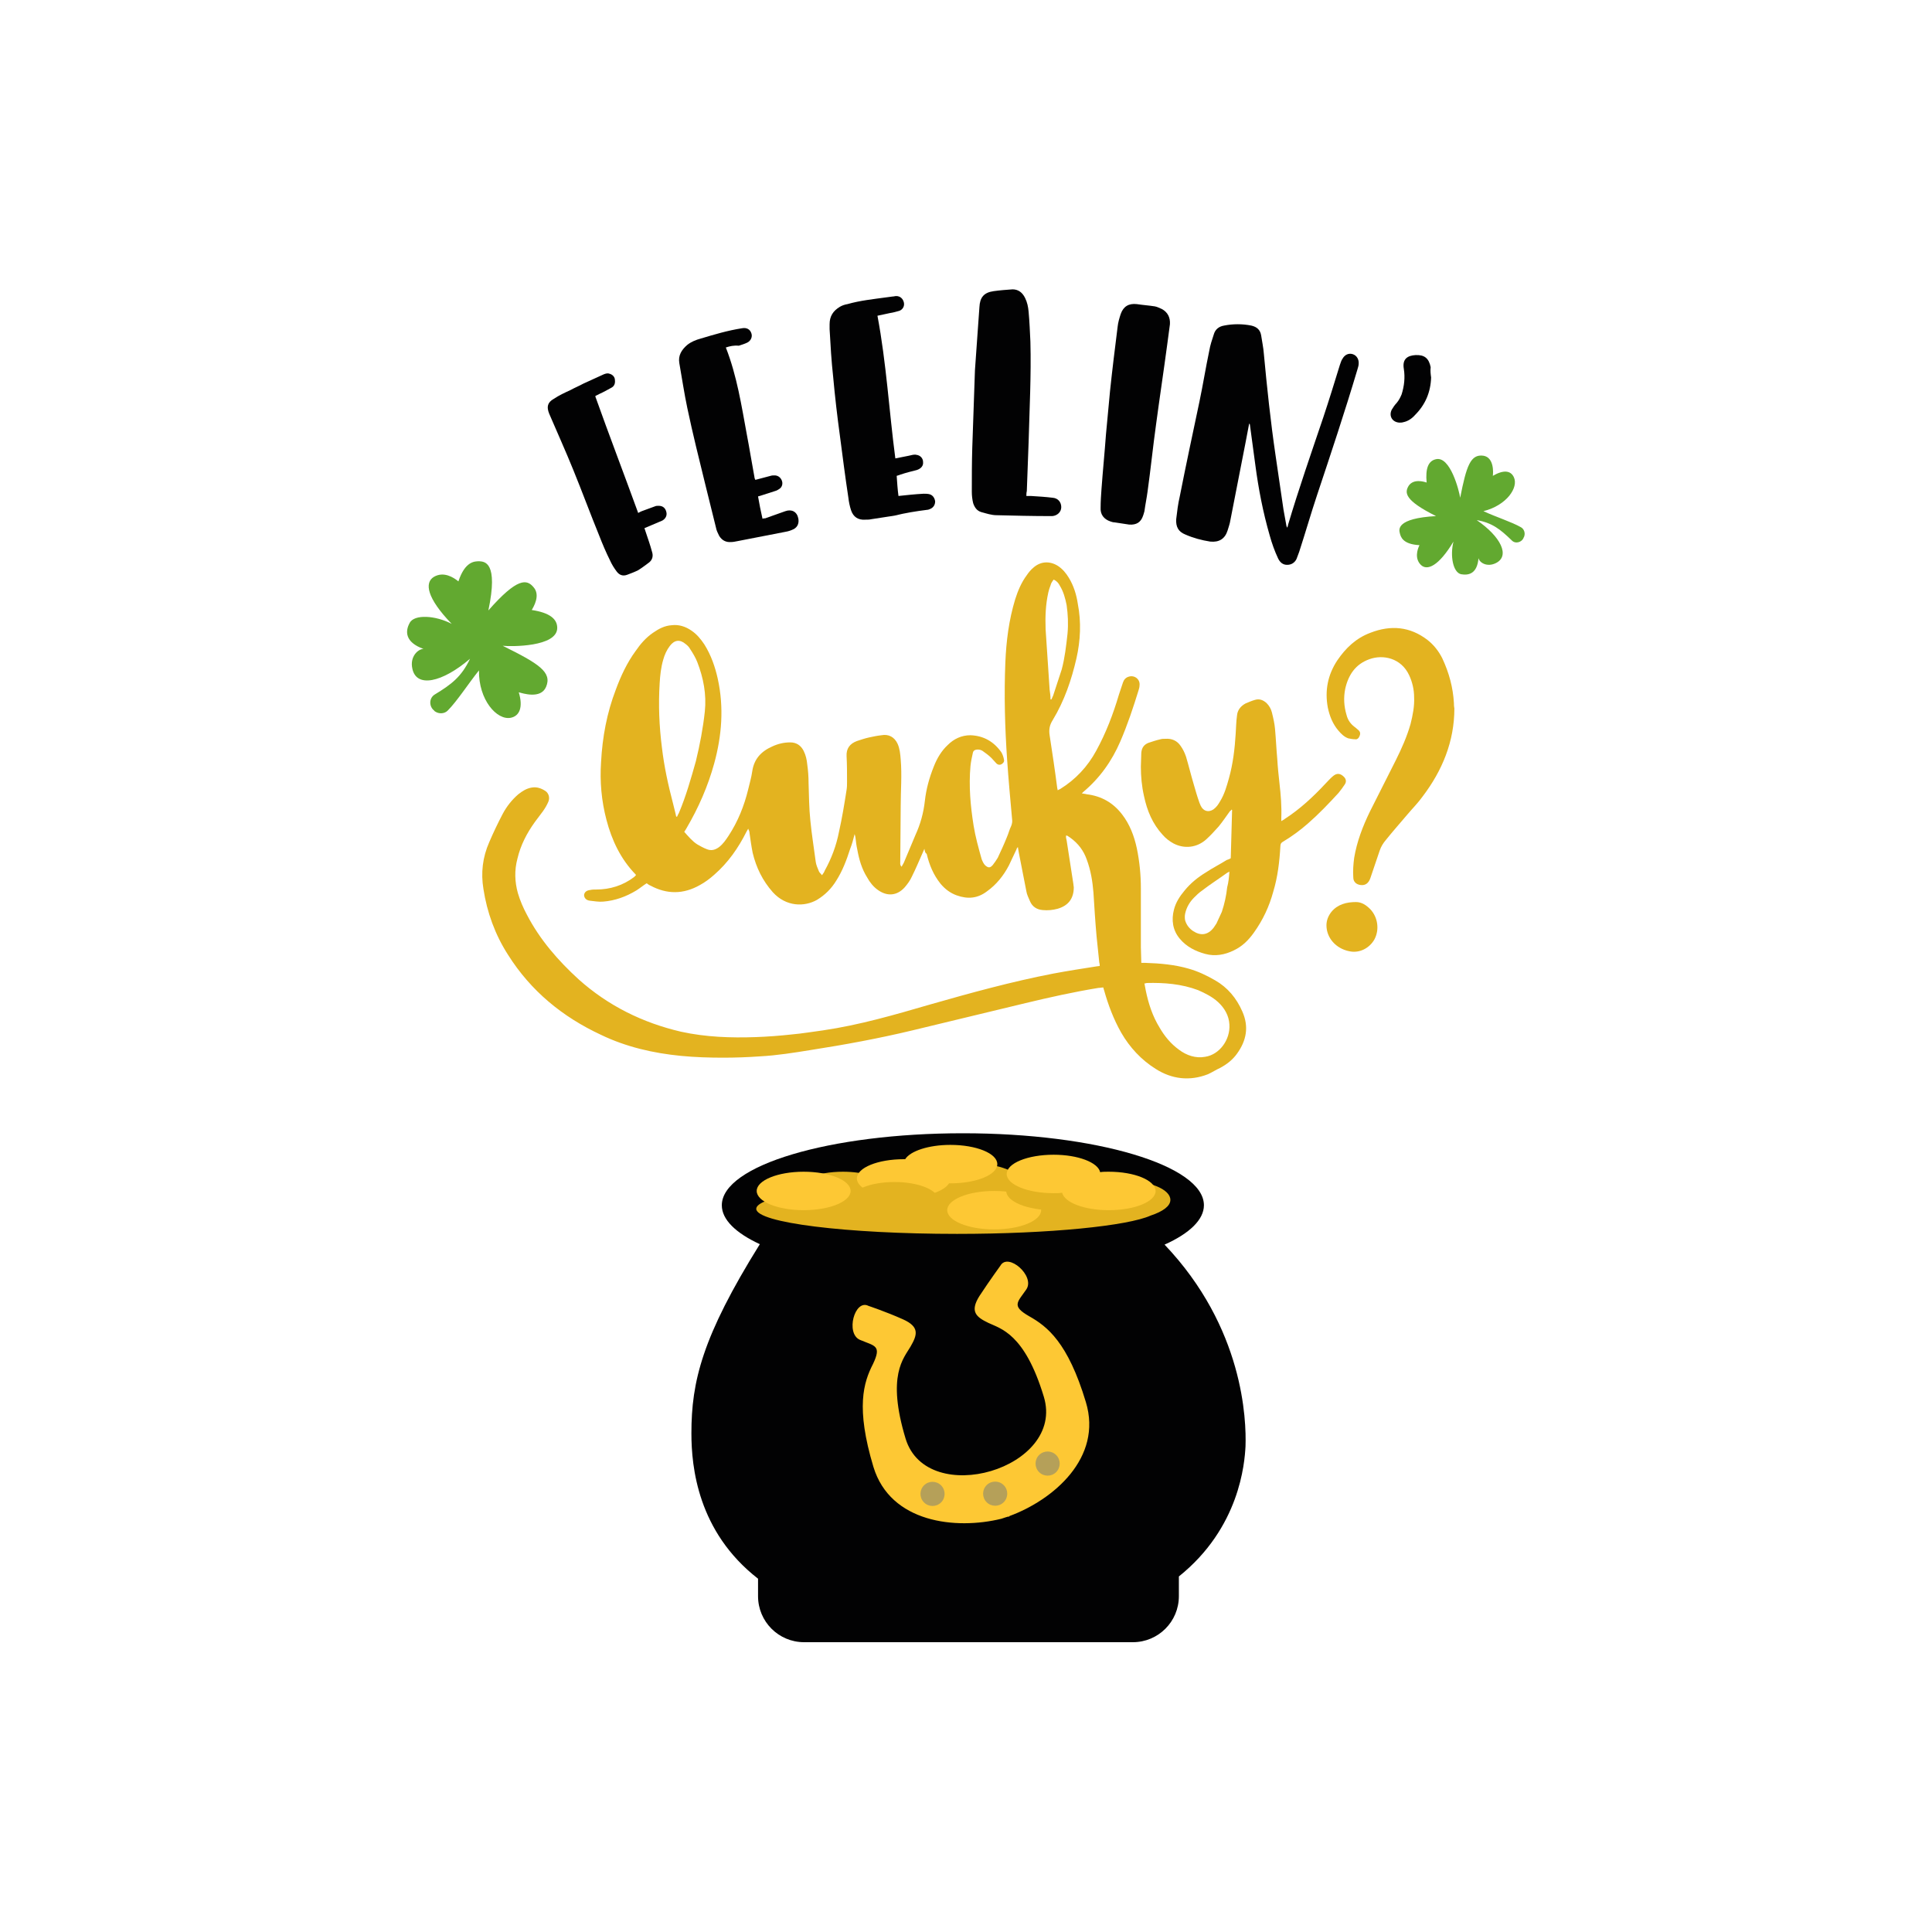 <?xml version="1.0" encoding="utf-8"?>
<!-- Generator: Adobe Illustrator 21.1.0, SVG Export Plug-In . SVG Version: 6.00 Build 0)  -->
<svg version="1.1" id="Calque_1" xmlns="http://www.w3.org/2000/svg" xmlns:xlink="http://www.w3.org/1999/xlink" x="0px" y="0px"
	 viewBox="0 0 432 432" style="enable-background:new 0 0 432 432;" xml:space="preserve">
<style type="text/css">
	.st0{fill:#3B4F20;}
	.st1{fill:#8CB225;}
	.st2{fill:#020203;}
	.st3{fill:#4A5C2D;}
	.st4{fill:#FFFFFF;}
	.st5{fill:#E2CF1B;}
	.st6{fill:#718A2A;}
	.st7{fill:#DFBB20;}
	.st8{fill:#EAC839;}
	.st9{fill:#1B1B1B;}
	.st10{fill:#8EC045;}
	.st11{fill:#066938;}
	.st12{fill:#E5AD30;}
	.st13{fill:#4E4D4D;}
	.st14{fill:#8BB226;}
	.st15{fill:#CD1A25;}
	.st16{fill:#4B6426;}
	.st17{fill:#7D9E3C;}
	.st18{fill:#3C4F20;}
	.st19{fill:#384A1F;}
	.st20{fill:#E7E6E6;}
	.st21{fill:#D4A624;}
	.st22{fill:#F7F0E3;}
	.st23{fill:#D2A206;}
	.st24{fill:#CE9835;}
	.st25{fill:#E5D9C2;}
	.st26{fill:#E2AE42;}
	.st27{fill:#EEDBBE;}
	.st28{fill:#F9EA31;}
	.st29{fill:#EB6518;}
	.st30{fill:#0A7132;}
	.st31{fill:#FFE109;}
	.st32{fill:#D76013;}
	.st33{fill:#BBA763;}
	.st34{fill:#7FA22A;}
	.st35{fill:#5B321B;}
	.st36{fill:#4A2615;}
	.st37{fill:#D6AD08;}
	.st38{fill:#F7BBBD;}
	.st39{fill:#D76324;}
	.st40{fill:#607829;}
	.st41{fill:#715C3B;}
	.st42{fill:#644F34;}
	.st43{fill:#89704C;}
	.st44{fill:#B2A38F;}
	.st45{fill:#A59076;}
	.st46{fill:#FFDE0D;}
	.st47{fill:#34AA4A;}
	.st48{fill:#75388D;}
	.st49{fill:#BBBBBB;}
	.st50{fill:#A9A9AA;}
	.st51{fill:#06993B;}
	.st52{fill:#CDCCCC;}
	.st53{fill:#4D2563;}
	.st54{fill:#E3B320;}
	.st55{fill:#0B9541;}
	.st56{fill:#264D23;}
	.st57{fill:#FDC834;}
	.st58{fill:#8C633A;}
	.st59{fill:#B5A059;}
	.st60{fill:#F2F2F2;}
	.st61{fill:#808181;}
	.st62{fill:#62A930;}
	.st63{fill:#A1C746;}
	.st64{fill:#85B04B;}
	.st65{fill:#5E802C;}
	.st66{fill:#BFD783;}
	.st67{fill:#EFC9AF;}
	.st68{fill:#343434;}
	.st69{fill:#EB5B28;}
	.st70{fill:#D1A98D;}
	.st71{fill:#E0A9B8;}
	.st72{fill:#754D24;}
	.st73{fill:#B2D17B;}
	.st74{fill:#62B338;}
	.st75{fill:#274E22;}
	.st76{fill:#CCDC81;}
	.st77{fill-rule:evenodd;clip-rule:evenodd;fill:#85B04B;}
	.st78{fill:#509733;}
	.st79{fill:#203F1E;}
	.st80{fill:#20963A;}
	.st81{fill:#62246B;}
	.st82{fill:#FDCA02;}
	.st83{fill:#B4CD50;}
	.st84{fill:#5C792A;}
	.st85{fill:#C29347;}
	.st86{fill:#4D5C22;}
	.st87{fill:none;}
	.st88{fill:#E19C11;}
	.st89{fill:#E5C997;}
	.st90{fill:#009245;}
	.st91{fill:#48AE4D;}
	.st92{fill:#049348;}
	.st93{fill:#04683B;}
	.st94{fill:#F8AE4C;}
	.st95{fill:#C57B39;}
	.st96{fill:#231F20;}
	.st97{fill:#BC2333;}
	.st98{fill:#EF7A7B;}
	.st99{fill:#46AE51;}
	.st100{fill:#07924B;}
	.st101{fill-rule:evenodd;clip-rule:evenodd;fill:#231F20;}
	.st102{fill:#279A9A;}
	.st103{fill:#8E3189;}
	.st104{fill:#9F6E8E;}
	.st105{fill:#3C3C3B;}
	.st106{fill:#00A69C;}
	.st107{fill:#D5DB41;}
	.st108{fill:#E04542;}
	.st109{fill:#9F1F3B;}
	.st110{fill:#EB5C35;}
	.st111{fill:#F9B233;}
	.st112{fill:#008D36;}
	.st113{fill:#F39200;}
	.st114{fill:#F2D8BD;}
	.st115{fill:#3AAA35;}
	.st116{fill:#95C11F;}
	.st117{fill:#7F5FA5;}
	.st118{fill:#5FA55F;}
	.st119{fill:#A55F8F;}
	.st120{fill:#229538;}
	.st121{fill:#622369;}
	.st122{fill:#FCC804;}
	.st123{fill:#628FB8;}
	.st124{fill:#B2B2B2;}
	.st125{fill:#63B8A4;}
	.st126{fill:#FDCE6C;}
	.st127{fill:#C8DADC;}
	.st128{fill:#ED6B6E;}
	.st129{fill:#EC6365;}
	.st130{fill:#8FC14D;}
	.st131{fill:#FECE6C;}
	.st132{fill:#037132;}
	.st133{fill:#B5CD25;}
	.st134{fill:#137E35;}
	.st135{fill:#7DBA28;}
	.st136{fill:#50AE32;}
	.st137{fill:#04612D;}
	.st138{fill:#F0828B;}
	.st139{fill:#63348B;}
	.st140{fill:#CF75AC;}
	.st141{fill:#895B7E;}
	.st142{fill:#AD94C4;}
	.st143{fill:#C581AB;}
	.st144{fill:#D1BAB0;}
	.st145{fill:#EF7B7C;}
	.st146{fill:#F7C0C2;}
	.st147{fill:#4F1C31;}
	.st148{fill:#9C3760;}
	.st149{fill:#A8768F;}
	.st150{fill:#A04170;}
	.st151{fill:#6CB863;}
</style>
<g>
	<g>
		<g>
			<g>
				<path class="st54" d="M206.7,189.8c-0.2,0.4-0.3,0.7-0.4,0.9c-0.8,1.8-1.5,3.5-2.4,5.3c-0.4,0.9-1,1.7-1.6,2.4
					c-1.7,1.9-3.9,2.1-6,0.6c-1-0.7-1.8-1.7-2.4-2.8c-1.2-1.9-1.8-4-2.2-6.2c-0.2-0.9-0.3-1.7-0.4-2.6c0-0.2-0.1-0.5-0.2-0.9
					c-0.3,1.2-0.6,2.3-1,3.3c-0.8,2.5-1.7,4.9-3.1,7.1c-1.1,1.8-2.5,3.2-4.3,4.3c-2.8,1.6-6.9,1.6-9.9-1.7c-2.3-2.6-3.7-5.5-4.5-8.8
					c-0.3-1.5-0.5-3-0.7-4.4c0-0.3-0.1-0.6-0.3-1c-0.1,0.2-0.3,0.5-0.4,0.7c-1.8,3.6-4.1,6.9-7.2,9.6c-1,0.9-2.1,1.7-3.2,2.3
					c-3.7,2.1-7.4,2.1-11.1,0.1c-0.3-0.1-0.5-0.3-0.8-0.5c-0.8,0.5-1.5,1.1-2.3,1.6c-2.3,1.4-4.8,2.3-7.4,2.5c-1,0.1-2-0.1-3-0.2
					c-0.9-0.1-1.3-0.7-1.3-1.3c0.1-0.6,0.5-1,1.4-1.1c0.4-0.1,0.8-0.1,1.3-0.1c3.1,0,6-0.9,8.5-2.8c0.1-0.1,0.2-0.2,0.3-0.3
					c0,0,0.1-0.1,0.1-0.1c0-0.1-0.1-0.2-0.1-0.2c-3.3-3.4-5.3-7.6-6.5-12.2c-1.1-4.2-1.5-8.5-1.2-12.9c0.3-5.6,1.3-11,3.3-16.2
					c1.1-3,2.5-6,4.4-8.6c1.1-1.6,2.3-3,3.9-4.1c1.3-0.9,2.6-1.6,4.2-1.7c1.6-0.2,3.1,0.3,4.4,1.2c1.2,0.8,2.1,1.9,2.9,3.1
					c1.5,2.4,2.4,5,3,7.7c1.4,6.4,0.9,12.7-0.8,18.9c-1.4,5.1-3.5,9.9-6.2,14.5c-0.1,0.2-0.3,0.5-0.5,0.8c0.9,1,1.8,2.1,2.9,2.8
					c0.7,0.4,1.4,0.8,2.2,1.1c1,0.4,1.9,0.1,2.7-0.5c0.9-0.7,1.5-1.6,2.1-2.5c2.1-3.2,3.5-6.7,4.4-10.4c0.3-1.3,0.7-2.6,0.9-4
					c0.4-2.8,2-4.5,4.5-5.6c1.3-0.6,2.6-0.9,4-0.9c1.4,0,2.4,0.7,3,1.9c0.5,1,0.7,2,0.8,3c0.2,1.4,0.3,2.8,0.3,4.2
					c0.1,2.8,0.1,5.6,0.4,8.4c0.3,3.1,0.8,6.1,1.2,9.2c0.1,0.7,0.4,1.4,0.7,2.1c0.1,0.3,0.4,0.5,0.7,0.9c0.3-0.4,0.5-0.7,0.6-1
					c1.5-2.7,2.6-5.6,3.2-8.7c0.7-3.1,1.2-6.2,1.7-9.4c0.1-0.6,0.1-1.2,0.1-1.8c0-1.9,0-3.8-0.1-5.7c-0.1-1.7,0.7-2.8,2.3-3.4
					c0.9-0.3,1.8-0.6,2.7-0.8c0.9-0.2,1.9-0.4,2.8-0.5c1.6-0.3,2.9,0.4,3.6,1.9c0.5,1.1,0.6,2.3,0.7,3.5c0.3,3.5,0,7,0,10.5
					c0,4.1-0.1,8.3-0.1,12.4c0,0.4-0.1,0.7,0.3,1.1c0.2-0.3,0.3-0.6,0.5-0.9c0.9-2.1,1.7-4.1,2.6-6.2c1.1-2.4,1.8-4.9,2.1-7.6
					c0.3-2.7,1-5.2,2-7.7c0.7-1.8,1.7-3.5,3.1-4.8c1.4-1.4,3.1-2.2,5.1-2.2c2.9,0.1,5.2,1.4,6.9,3.8c0.3,0.5,0.5,1.1,0.6,1.7
					c0.1,0.4-0.2,0.8-0.6,1c-0.4,0.2-0.8,0.1-1.1-0.2c-0.4-0.4-0.7-0.8-1.1-1.2c-0.6-0.6-1.3-1.1-2-1.6c-0.3-0.2-0.7-0.3-1-0.3
					c-0.7,0-1.1,0.2-1.2,0.9c-0.2,0.9-0.4,1.8-0.5,2.8c-0.4,4.5,0,8.9,0.7,13.3c0.4,2.5,1.1,5,1.8,7.5c0.2,0.5,0.4,1,0.8,1.4
					c0.7,0.6,1.1,0.6,1.7-0.1c0.4-0.5,0.8-1.1,1.1-1.6c0.7-1.5,1.4-3,2-4.5c0.4-0.9,0.6-1.8,1-2.6c0.2-0.5,0.3-1,0.2-1.6
					c-0.4-4.4-0.8-8.8-1.1-13.2c-0.5-7.2-0.7-14.5-0.4-21.8c0.2-4.8,0.8-9.5,2.2-14.1c0.6-1.9,1.4-3.8,2.6-5.4
					c0.4-0.6,0.9-1.2,1.5-1.7c1.6-1.4,3.6-1.5,5.4-0.4c1.1,0.7,1.9,1.7,2.5,2.7c1.1,1.8,1.7,3.8,2,5.8c0.8,4.1,0.6,8.2-0.3,12.2
					c-1.1,4.8-2.7,9.5-5.3,13.8c-0.7,1.1-0.9,2.1-0.7,3.4c0.6,3.9,1.2,7.9,1.7,11.8c0,0.1,0.1,0.3,0.1,0.5c0.2-0.1,0.4-0.2,0.6-0.3
					c3.4-2.1,6.1-5,8-8.5c2.2-4,3.8-8.2,5.1-12.6c0.3-0.9,0.6-1.8,0.9-2.7c0.2-0.6,0.6-1.1,1.3-1.3c1.3-0.4,2.6,0.6,2.4,2
					c0,0.3-0.1,0.7-0.2,1c-1.2,3.9-2.5,7.8-4.1,11.5c-1.9,4.4-4.6,8.2-8.3,11.3c-0.1,0.1-0.2,0.2-0.2,0.2c0,0,0,0-0.1,0.1
					c0.4,0.1,0.8,0.1,1.1,0.2c3.3,0.4,5.9,1.9,7.9,4.5c1.7,2.2,2.7,4.8,3.3,7.6c0.6,2.9,0.9,5.9,0.9,8.9c0,4.4,0,8.8,0,13.2
					c0,1.1,0.1,2.3,0.1,3.5c0.3,0,0.6,0,0.9,0c3.3,0.1,6.6,0.4,9.7,1.3c2.1,0.6,4,1.5,5.9,2.6c2.8,1.6,4.8,4,6.1,7
					c1.5,3.4,0.9,6.5-1.2,9.4c-1,1.4-2.3,2.4-3.8,3.2c-0.9,0.4-1.8,1-2.7,1.4c-4.1,1.6-8.1,1.1-11.7-1.2c-3.2-2-5.8-4.8-7.7-8.1
					c-1.7-3-2.9-6.2-3.8-9.4c-0.1-0.2-0.1-0.4-0.2-0.7c-0.4,0-0.7,0.1-1.1,0.1c-5.5,0.9-10.9,2.1-16.3,3.4c-8.4,2-16.9,4.1-25.3,6.1
					c-7.5,1.8-15.1,3.2-22.8,4.4c-3.7,0.6-7.5,1.2-11.2,1.4c-2.8,0.2-5.6,0.3-8.3,0.3c-3.1,0-6.3-0.1-9.4-0.4
					c-6.2-0.6-12.3-2-17.9-4.7c-8.6-4-15.7-9.8-20.8-17.9c-2.9-4.5-4.7-9.5-5.5-14.7c-0.6-3.6-0.2-7.1,1.3-10.5
					c0.9-2.1,1.9-4.2,3-6.3c0.9-1.7,2.1-3.2,3.5-4.4c0.9-0.7,1.8-1.3,3-1.5c1.2-0.2,2.2,0.2,3.1,0.8c0.7,0.5,1,1.5,0.6,2.4
					c-0.3,0.7-0.7,1.4-1.2,2.1c-0.6,0.8-1.2,1.6-1.8,2.4c-1.8,2.5-3.2,5.2-3.9,8.2c-0.7,2.6-0.6,5.2,0.1,7.7c0.5,1.7,1.2,3.3,2,4.8
					c2.9,5.6,7,10.3,11.6,14.5c6.6,5.9,14.3,9.7,22.9,11.7c5.5,1.2,11.1,1.4,16.7,1.2c2.7-0.1,5.4-0.3,8.1-0.6
					c2.3-0.2,4.6-0.6,6.9-0.9c8.2-1.2,16.1-3.5,24-5.8c9.1-2.6,18.2-5.1,27.5-6.9c3.2-0.6,6.4-1.1,9.6-1.6c0.2,0,0.5-0.1,0.8-0.1
					c0-0.3,0-0.5-0.1-0.8c-0.2-1.9-0.4-3.8-0.6-5.8c-0.3-3.3-0.5-6.6-0.7-9.8c-0.2-2.5-0.6-5-1.5-7.4c-0.7-2-1.9-3.6-3.7-4.9
					c-0.2-0.1-0.4-0.3-0.6-0.4c-0.1,0-0.2-0.1-0.3-0.1c-0.1,0.4,0,0.7,0.1,1.1c0.5,3.2,1,6.5,1.5,9.7c0,0.3,0.1,0.6,0.1,0.8
					c0,2.5-1.2,4.1-3.6,4.8c-1.1,0.3-2.2,0.4-3.3,0.3c-1.4-0.1-2.4-0.8-2.9-2c-0.3-0.7-0.7-1.5-0.8-2.2c-0.6-2.9-1.1-5.8-1.7-8.7
					c-0.1-0.4-0.1-0.7-0.2-1.2c-0.2,0.2-0.3,0.4-0.3,0.5c-0.6,1.2-1.1,2.4-1.7,3.6c-1.2,2.3-2.8,4.3-4.9,5.8
					c-2.1,1.6-4.3,1.8-6.8,0.9c-1.4-0.5-2.6-1.4-3.6-2.6c-1.6-2-2.5-4.2-3.1-6.7C206.9,190.8,206.8,190.4,206.7,189.8z M151.2,182.6
					c0.1,0,0.1,0,0.2,0c0.1-0.3,0.3-0.6,0.4-0.8c1.6-3.8,2.7-7.7,3.8-11.6c0.9-3.7,1.6-7.4,2-11.1c0.4-3.8-0.3-7.5-1.7-11.1
					c-0.4-1-1-2-1.6-2.9c-0.2-0.4-0.6-0.8-1-1.1c-1.3-1.1-2.5-0.9-3.5,0.4c-0.7,0.9-1.2,2-1.5,3.1c-0.5,1.7-0.7,3.5-0.8,5.3
					c-0.3,4.8-0.1,9.6,0.5,14.3c0.5,4.3,1.4,8.4,2.5,12.6C150.7,180.6,151,181.6,151.2,182.6z M255.9,219.9c0.1,0.6,0.2,1.1,0.3,1.6
					c0.6,2.9,1.5,5.7,3.1,8.3c1.1,1.9,2.5,3.6,4.3,4.9c1.7,1.3,3.8,2,5.9,1.6c3.2-0.5,5.6-3.8,5.4-7.2c-0.1-2-1.1-3.7-2.5-5
					c-1.3-1.2-2.9-2-4.5-2.7c-3.7-1.4-7.6-1.7-11.5-1.6C256.1,219.9,256.1,219.9,255.9,219.9z M235.6,129.6
					c-0.3,0.4-0.6,0.8-0.7,1.3c-0.2,0.5-0.4,1.1-0.5,1.6c-0.6,2.7-0.7,5.4-0.6,8.2c0.3,4.5,0.6,9,0.9,13.5c0.1,0.7,0.2,1.4,0.2,2.2
					c0.1,0,0.1,0,0.2,0c0.1-0.3,0.3-0.6,0.4-0.9c0.6-1.9,1.3-3.9,1.9-5.8c0.7-2.6,1-5.3,1.3-8c0.2-2.2,0.1-4.3-0.2-6.4
					c-0.3-1.5-0.7-3-1.5-4.3C236.7,130.4,236.3,129.9,235.6,129.6z"/>
				<path class="st54" d="M275.2,191.9c0.1-3.6,0.2-7.2,0.3-10.8c0,0-0.1,0-0.1-0.1c-0.1,0.1-0.2,0.3-0.4,0.4
					c-0.8,1.1-1.6,2.3-2.5,3.4c-0.9,1-1.8,2-2.8,2.9c-2,1.8-4.8,2.2-7.3,0.9c-0.9-0.5-1.7-1.1-2.4-1.9c-2.3-2.5-3.5-5.4-4.2-8.7
					c-0.5-2.2-0.7-4.4-0.7-6.6c0-1,0.1-2.1,0.1-3.1c0.1-1.1,0.6-1.8,1.6-2.2c0.9-0.3,1.8-0.6,2.7-0.8c0.3-0.1,0.7-0.1,1.1-0.1
					c1.4-0.1,2.6,0.4,3.4,1.6c0.5,0.7,0.9,1.5,1.2,2.4c0.6,2,1.1,4.1,1.7,6.1c0.4,1.4,0.8,2.8,1.3,4.2c0.1,0.2,0.2,0.5,0.3,0.7
					c0.6,1.2,1.7,1.5,2.8,0.8c0.7-0.5,1.1-1.1,1.5-1.8c1-1.6,1.5-3.4,2-5.2c0.9-3.2,1.3-6.6,1.5-9.9c0.1-1.4,0.1-2.7,0.3-4.1
					c0.1-1.2,0.8-2.1,1.9-2.7c0.7-0.3,1.4-0.6,2.1-0.8c1-0.3,1.8,0,2.6,0.7c0.6,0.6,1,1.3,1.2,2.1c0.3,1.2,0.6,2.5,0.7,3.7
					c0.2,2.2,0.3,4.5,0.5,6.7c0.1,1.8,0.3,3.7,0.5,5.5c0.3,2.6,0.5,5.1,0.4,7.7c0,0.2,0,0.4,0,0.7c0.3-0.2,0.6-0.3,0.8-0.5
					c3.4-2.2,6.3-4.9,9.1-7.9c0.5-0.5,1-1.1,1.6-1.6c0.9-0.8,1.7-0.7,2.5,0.1c0.5,0.5,0.6,1.1,0.2,1.7c-0.4,0.6-0.9,1.3-1.4,1.9
					c-2.2,2.4-4.4,4.7-6.8,6.8c-1.7,1.5-3.6,2.9-5.6,4.1c-0.4,0.2-0.6,0.5-0.6,1c-0.2,3.5-0.6,6.9-1.6,10.2
					c-0.9,3.3-2.3,6.3-4.3,9.1c-1.2,1.7-2.6,3.1-4.5,4c-2,1-4.2,1.4-6.4,0.8c-2.2-0.6-4.2-1.6-5.7-3.4c-1.6-1.9-1.9-4.2-1.3-6.5
					c0.4-1.6,1.3-3,2.4-4.3c1.3-1.6,2.9-2.9,4.7-4c1.5-1,3.1-1.8,4.7-2.8C274.6,192.2,274.9,192.1,275.2,191.9z M274.9,194.9
					c-0.4,0.2-0.6,0.3-0.7,0.4c-1.8,1.3-3.7,2.5-5.5,3.9c-0.6,0.4-1.2,1-1.7,1.5c-1,1-1.7,2.2-2,3.6c-0.1,0.5-0.1,1,0,1.5
					c0.3,1,0.9,1.8,1.8,2.4c1.7,1.1,3.3,0.9,4.6-0.8c0.2-0.3,0.4-0.6,0.6-0.9c0.4-0.9,0.8-1.7,1.2-2.6c0.6-1.8,1-3.6,1.2-5.5
					C274.7,197.3,274.8,196.2,274.9,194.9z"/>
				<path class="st54" d="M325.2,158.4c0,7.4-2.7,13.9-7.1,19.7c-1,1.4-2.2,2.6-3.3,3.9c-1.6,1.9-3.3,3.8-4.9,5.8
					c-0.6,0.7-1.1,1.5-1.4,2.4c-0.7,2.1-1.4,4.1-2.1,6.2c-0.4,1.1-1.1,1.6-2.1,1.5c-1-0.1-1.7-0.7-1.7-1.7c-0.1-1.5,0-2.9,0.2-4.4
					c0.6-3.6,1.9-7,3.5-10.3c1.9-3.8,3.9-7.7,5.8-11.5c1.3-2.6,2.5-5.3,3.3-8.1c0.5-2,0.9-4,0.8-6c0-1.7-0.4-3.4-1.1-4.9
					c-1.8-3.9-5.9-4.7-8.9-3.6c-3.1,1.1-4.7,3.5-5.4,6.6c-0.4,2-0.3,3.9,0.3,5.9c0.3,1.2,1,2.1,2,2.8c0.2,0.2,0.5,0.4,0.7,0.6
					c0.4,0.4,0.4,0.8,0.2,1.3c-0.2,0.5-0.6,0.8-1,0.7c-0.5,0-1-0.1-1.5-0.2c-0.9-0.3-1.6-1-2.2-1.7c-1.3-1.5-2-3.3-2.4-5.2
					c-0.7-3.8,0-7.3,2.1-10.5c1.9-2.8,4.2-5,7.4-6.2c4.6-1.8,8.9-1.4,12.8,1.6c1.4,1.1,2.5,2.5,3.3,4.1c1.5,3.2,2.4,6.5,2.6,10
					C325.1,157.4,325.1,157.9,325.2,158.4z"/>
			</g>
			<path class="st54" d="M296.6,206.9c0-1.1,0.4-2.1,1.1-3c1.4-1.7,3.4-2.2,5.5-2.2c1.3,0,2.3,0.7,3.2,1.6c1.7,1.8,2.1,4.6,0.9,6.8
				c-1.1,1.9-3.3,3.1-5.6,2.6C298.7,212.1,296.6,209.7,296.6,206.9z"/>
		</g>
		<g>
			<path class="st2" d="M279.3,94.8c-0.3,1.4-0.5,2.8-0.8,4.2c-1.1,5.8-2.3,11.6-3.4,17.4c-0.1,0.7-0.4,1.5-0.6,2.2
				c-0.6,1.9-1.9,2.7-3.9,2.5c-1.9-0.3-3.8-0.8-5.6-1.6c-1.5-0.6-2.1-1.7-2-3.4c0.2-1.7,0.4-3.4,0.8-5.1c1.4-7.1,2.9-14.1,4.4-21.2
				c0.8-3.8,1.4-7.6,2.2-11.4c0.2-1.2,0.6-2.4,1-3.6c0.3-1.1,1.1-1.8,2.3-2c2-0.4,4.1-0.4,6.1,0c1.3,0.3,2,1,2.2,2.2
				c0.2,1.4,0.5,2.7,0.6,4.1c0.7,7.5,1.5,15.1,2.6,22.6c0.6,4.1,1.2,8.2,1.8,12.3c0.2,1.1,0.4,2.2,0.6,3.3c0,0.2,0.1,0.4,0.2,0.7
				c0.1-0.2,0.2-0.4,0.2-0.6c2.4-8.1,5.2-16.1,7.9-24.1c1.3-3.9,2.5-7.8,3.7-11.7c0.2-0.5,0.3-1,0.6-1.4c0.5-0.9,1.4-1.3,2.3-1
				c0.9,0.3,1.4,1.2,1.3,2.2c0,0.4-0.2,0.9-0.3,1.3c-2.8,9.4-5.9,18.7-9,28c-1.4,4.2-2.6,8.4-4,12.7c-0.2,0.5-0.4,1.1-0.6,1.6
				c-0.4,0.8-1.1,1.3-2.1,1.3c-1,0-1.6-0.6-2-1.4c-0.8-1.7-1.4-3.4-1.9-5.2c-1.5-5.2-2.5-10.4-3.2-15.7c-0.4-3-0.8-6-1.2-8.9
				c0-0.2-0.1-0.3-0.1-0.5C279.4,94.8,279.4,94.8,279.3,94.8z"/>
			<path class="st2" d="M229.5,110.9c0.4,0,0.7,0,1,0c1.6,0.1,3.3,0.2,4.9,0.4c1.2,0.1,1.9,1,1.9,2.1c0,1.1-0.9,1.9-2,2
				c-0.1,0-0.2,0-0.3,0c-4.1,0-8.2-0.1-12.2-0.2c-1.1,0-2.3-0.4-3.4-0.7c-1-0.3-1.5-1.1-1.8-2c-0.2-0.8-0.3-1.7-0.3-2.5
				c0-3.3,0-6.5,0.1-9.8c0.2-5.8,0.4-11.6,0.6-17.4c0.2-3.3,0.5-6.6,0.7-9.9c0.1-1.4,0.2-2.8,0.3-4.2c0.1-2.2,1-3.3,3.2-3.6
				c1.4-0.2,2.8-0.3,4.2-0.4c1.3,0,2.2,0.7,2.8,1.9c0.5,1,0.7,2,0.8,3.1c0.2,2.2,0.3,4.5,0.4,6.7c0.2,7.5-0.2,15-0.4,22.5
				c-0.1,3.6-0.3,7.3-0.4,10.9C229.5,110.2,229.5,110.5,229.5,110.9z"/>
			<path class="st2" d="M200.2,102.5c1.4-0.3,2.7-0.5,3.9-0.8c0.2,0,0.5-0.1,0.8,0c0.9,0.1,1.5,0.8,1.5,1.6c0.1,0.9-0.5,1.5-1.4,1.8
				c-1.2,0.3-2.4,0.6-3.6,1c-0.3,0.1-0.5,0.2-0.9,0.3c0.1,1.5,0.2,3,0.4,4.5c1.9-0.2,3.7-0.4,5.6-0.5c0.4,0,0.9,0,1.3,0.1
				c0.8,0.2,1.2,0.9,1.3,1.6c0,0.8-0.4,1.4-1.1,1.7c-0.2,0.1-0.5,0.2-0.7,0.2c-2.4,0.3-4.9,0.7-7.3,1.3c-0.4,0.1-0.8,0.1-1.3,0.2
				c-1.3,0.2-2.6,0.4-3.9,0.6c-0.4,0.1-0.9,0.1-1.4,0.1c-1.5,0.1-2.6-0.6-3.1-2.1c-0.3-0.9-0.5-1.9-0.6-2.8
				c-0.7-4.6-1.3-9.3-1.9-13.9c-0.6-4.4-1.1-8.7-1.5-13.1c-0.4-3.6-0.6-7.1-0.8-10.7c0-0.4,0-0.7,0-1.1c0-1.8,0.8-3,2.3-3.9
				c0.5-0.3,1.1-0.5,1.7-0.6c2.8-0.8,5.7-1.1,8.6-1.5c0.5-0.1,1-0.1,1.5-0.2c0.3,0,0.5-0.1,0.8-0.1c0.9,0,1.5,0.6,1.7,1.4
				c0.2,0.8-0.2,1.6-1,1.9c-0.7,0.2-1.4,0.4-2.1,0.5c-0.9,0.2-1.8,0.4-2.8,0.6C198.2,81.2,198.8,91.9,200.2,102.5z"/>
			<path class="st2" d="M162.3,77.7c2.5,6.4,3.5,13,4.7,19.5c0.6,3.1,1.1,6.3,1.7,9.5c0,0.2,0.1,0.4,0.2,0.6
				c1.1-0.3,2.3-0.6,3.4-0.9c0.3-0.1,0.6-0.1,0.9-0.1c0.7,0,1.3,0.4,1.6,1.1c0.3,0.7,0.1,1.5-0.5,1.9c-0.3,0.2-0.6,0.4-1,0.5
				c-0.9,0.3-1.9,0.6-2.8,0.9c-0.3,0.1-0.6,0.2-1,0.3c0.3,1.7,0.6,3.3,1,5c0.2-0.1,0.4-0.1,0.6-0.1c1.5-0.5,3-1.1,4.5-1.6
				c1.4-0.5,2.6,0.1,2.9,1.6c0.2,1-0.1,1.9-1,2.4c-0.6,0.3-1.2,0.5-1.8,0.6c-3.6,0.7-7.2,1.4-10.8,2.1c-0.5,0.1-1,0.2-1.4,0.2
				c-1.2,0.1-2.1-0.4-2.7-1.4c-0.3-0.6-0.6-1.2-0.7-1.8c-0.8-3.2-1.6-6.5-2.4-9.7c-1.4-5.7-2.8-11.3-4-17c-0.7-3.3-1.2-6.7-1.8-10.1
				c-0.3-1.7,0.5-3,1.8-4.1c0.9-0.7,1.9-1.1,3-1.4c3-0.9,6-1.8,9.2-2.3c1-0.2,1.8,0.2,2.1,1.1c0.3,0.8-0.1,1.7-0.9,2.1
				c-0.6,0.3-1.3,0.5-1.9,0.7C164.1,77.2,163.2,77.4,162.3,77.7z"/>
			<path class="st2" d="M252.5,117.3c-1.1-0.2-2.2-0.3-3.3-0.5c-0.3,0-0.6-0.1-0.9-0.2c-1.5-0.5-2.3-1.6-2.2-3.1
				c0-1.4,0.1-2.8,0.2-4.2c0.3-4.1,0.7-8.1,1-12.2c0.3-3.2,0.6-6.4,0.9-9.6c0.5-4.8,1.1-9.6,1.7-14.4c0.1-1,0.4-2,0.7-2.9
				c0.6-1.7,1.8-2.4,3.6-2.2c1.3,0.2,2.7,0.3,4,0.5c0.6,0.1,1.1,0.4,1.6,0.6c1.3,0.7,1.9,1.9,1.8,3.4c-0.2,1.5-0.4,3-0.6,4.5
				c-0.8,6-1.7,11.9-2.5,17.9c-0.7,5-1.2,10-1.9,15c-0.2,1.5-0.5,2.9-0.7,4.4c-0.1,0.4-0.2,0.7-0.3,1
				C255.1,116.8,254.1,117.4,252.5,117.3z"/>
			<path class="st2" d="M142.7,114.7c0.3-0.2,0.6-0.3,0.8-0.4c1-0.4,2-0.7,3-1.1c0.2-0.1,0.5-0.1,0.8-0.1c0.9,0,1.5,0.5,1.7,1.4
				c0.2,0.8-0.2,1.5-0.9,1.9c-0.2,0.1-0.5,0.2-0.7,0.3c-1.1,0.5-2.2,0.9-3.3,1.4c0.1,0.3,0.2,0.6,0.3,0.9c0.5,1.5,1,2.9,1.4,4.4
				c0.3,0.9,0.1,1.8-0.7,2.4c-0.8,0.6-1.6,1.2-2.4,1.7c-0.8,0.4-1.6,0.7-2.4,1c-1,0.4-1.8,0.1-2.4-0.7c-0.6-0.8-1.1-1.6-1.5-2.5
				c-0.9-1.8-1.7-3.7-2.4-5.5c-2-4.9-3.8-9.8-5.8-14.7c-1.7-4.2-3.6-8.4-5.4-12.6c-0.6-1.5-0.4-2.5,1-3.3c1.2-0.8,2.5-1.4,3.8-2
				c0.9-0.5,1.9-0.9,2.8-1.4c1.5-0.7,3.1-1.4,4.6-2.1c0.5-0.2,0.9-0.3,1.4-0.1c0.6,0.2,1.1,0.7,1.1,1.4c0.1,0.8-0.2,1.4-0.8,1.7
				c-0.9,0.5-1.8,1-2.7,1.4c-0.3,0.2-0.7,0.3-0.9,0.5C136.2,97.3,139.5,105.9,142.7,114.7z"/>
			<path class="st2" d="M320,84.4c-0.1,3.3-1.3,6.1-3.6,8.4c-0.7,0.8-1.6,1.4-2.6,1.6c-0.3,0.1-0.6,0.1-0.9,0.1
				c-1.6-0.1-2.4-1.5-1.7-2.9c0.3-0.5,0.7-1.1,1.1-1.5c0.5-0.6,0.8-1.2,1.1-1.9c0.6-1.9,0.8-3.8,0.5-5.7c-0.4-2.3,0.9-3,2.6-3.1
				c2-0.1,3,0.7,3.4,2.7C319.8,82.9,319.9,83.7,320,84.4z"/>
		</g>
	</g>
	<g>
		<g>
			<g>
				<path class="st2" d="M260.4,278.3c5.6-2.5,8.8-5.6,8.8-8.8c0-8.9-24.1-16.1-53.9-16.1s-53.9,7.2-53.9,16.1
					c0,3.2,3.1,6.2,8.5,8.7c-12.9,20.7-15.3,30.7-15.3,42.3c0,7.5,1.4,22,14.9,32.5v3.9c0,5.7,4.6,10.3,10.3,10.3h73.5
					c5.7,0,10.3-4.6,10.3-10.3v-4.4c13.6-10.9,14.7-25.3,14.9-29.1C278.7,317.5,278.1,296.9,260.4,278.3z"/>
				<g>
					<path class="st57" d="M192.3,299.6c3.3,1.4,4.9,1.2,2.9,5.4c-2.1,4.1-3.9,9.7,0.1,23c3.8,12.5,18.4,14.1,28.6,11.6c0,0,0,0,0,0
						c0.3-0.1,0.6-0.2,0.9-0.3c0.3-0.1,0.6-0.2,0.9-0.2c0,0,0,0,0-0.1c9.8-3.6,20.9-13,17.1-25.5c-4-13.3-8.6-16.9-12.7-19.2
						c-4-2.3-2.6-3.1-0.6-6c2-3-4.1-8.3-5.8-5.3c0,0-2.4,3.3-4.7,6.8c-2.2,3.5-0.7,4.7,2,6c2.7,1.3,8.1,2.3,12.4,16.5
						c4.9,16.1-26.1,25.1-30.9,9.4c-4.3-14.2-0.4-18,1.1-20.6c1.5-2.6,2.1-4.4-1.7-6.1c-3.8-1.7-7.7-3-7.7-3
						C191.1,290.4,189,298.2,192.3,299.6z"/>
					<g>
						
							<ellipse transform="matrix(0.712 -0.702 0.702 0.712 -170.365 252.519)" class="st59" cx="222.6" cy="333.9" rx="2.7" ry="2.7"/>
						
							<ellipse transform="matrix(0.712 -0.702 0.702 0.712 -162.264 258.772)" class="st59" cx="234.3" cy="327.2" rx="2.7" ry="2.7"/>
						
							<ellipse transform="matrix(0.712 -0.702 0.702 0.712 -174.473 242.668)" class="st59" cx="208.6" cy="334" rx="2.7" ry="2.7"/>
					</g>
				</g>
			</g>
			<g>
				<path class="st54" d="M261.7,268.3c0-2.4-4.7-4.3-10.5-4.3c-3.7,0-6.9,0.8-8.7,1.9c-4.2-0.4-9-0.8-14.3-1c0-0.1,0-0.2,0-0.4
					c0-2.4-4.7-4.3-10.5-4.3c-5.8,0-10.5,1.9-10.5,4.3c0,0.1,0,0.1,0,0.2c-3,0.1-5.9,0.2-8.7,0.3c-1.3-1.7-5.3-3-10-3
					c-5.8,0-10.5,1.9-10.5,4.3c0,0.2,0,0.4,0.1,0.6c-5.6,0.9-9,2.1-9,3.4c0,3.1,20.1,5.6,44.9,5.6c20.8,0,38.2-1.8,43.3-4.1
					C260,270.9,261.7,269.7,261.7,268.3z"/>
				<ellipse class="st57" cx="222.3" cy="270.6" rx="10.5" ry="4.3"/>
				<ellipse class="st54" cx="235.5" cy="266.3" rx="10.5" ry="4.3"/>
				<ellipse class="st54" cx="247.3" cy="267.4" rx="10.5" ry="4.3"/>
				<path class="st57" d="M247.9,262c-0.7,0-1.3,0-1.9,0.1c-0.5-2.2-5-3.9-10.4-3.9c-5.8,0-10.5,1.9-10.5,4.3
					c0,2.4,4.7,4.3,10.5,4.3c0.7,0,1.3,0,1.9-0.1c0.5,2.2,5,3.9,10.4,3.9c5.8,0,10.5-1.9,10.5-4.3C258.3,263.9,253.7,262,247.9,262z
					"/>
				<ellipse class="st57" cx="179.7" cy="266.3" rx="10.5" ry="4.3"/>
				<path class="st57" d="M212.5,256c-4.9,0-9,1.4-10.1,3.2c-0.1,0-0.2,0-0.3,0c-5.8,0-10.5,1.9-10.5,4.3c0,2.4,4.7,4.3,10.5,4.3
					c4.9,0,9-1.4,10.1-3.2c0.1,0,0.2,0,0.3,0c5.8,0,10.5-1.9,10.5-4.3S218.3,256,212.5,256z"/>
				<ellipse class="st54" cx="200" cy="268.3" rx="9.8" ry="4"/>
			</g>
		</g>
		<g>
			<path class="st62" d="M97.2,155.3c3.8-2.3,6-4,7.9-8c-6.2,5.3-12,6.6-12.9,2.2c-0.6-2.7,1.3-4.4,2.5-4.4c-4.2-1.5-4.1-4-3.1-5.8
				c1-2,5.8-1.7,9.4,0.2c-5.6-5.8-6.1-9.2-4-10.5c2.2-1.3,4.4,0.1,5.5,1c1.5-4.5,3.6-4.5,4.7-4.5c1.1,0.1,4.3,0.1,2,11
				c6.5-7.4,8.6-7,10.1-5.2c1.6,1.8,0,4.4-0.4,5.1c4,0.6,5.7,2,5.7,4c0,4.3-10.4,4.2-12.2,4c8.1,4,11.1,5.9,9.7,9.2
				c-1.2,2.8-5.3,1.4-6.1,1.2c1,3.3,0.2,5.3-1.8,5.7c-3.1,0.6-7.2-4-7.1-10.6c-2.4,3-4.9,6.9-7,9c-0.7,0.7-1.9,0.8-2.8,0.2
				c-0.1-0.1-0.2-0.1-0.2-0.2C95.9,158,95.9,156.1,97.2,155.3z"/>
			<path class="st62" d="M338,120.8c-2.5-2.4-4.3-3.9-7.8-4.5c5.4,3.7,7.5,8,4.3,9.6c-2,1-3.7-0.1-3.9-1.1c-0.3,3.5-2.2,3.9-3.9,3.6
				c-1.8-0.4-2.5-4.1-1.7-7.3c-3.3,5.5-5.9,6.6-7.3,5.2c-1.4-1.4-0.8-3.4-0.3-4.4c-3.8-0.2-4.2-1.9-4.4-2.7
				c-0.2-0.8-0.8-3.3,8.1-3.8c-7-3.5-7.1-5.2-6.1-6.8c1.1-1.6,3.4-0.9,4-0.7c-0.3-3.2,0.4-4.8,2-5.2c3.3-0.9,5.3,7.2,5.5,8.6
				c1.4-7.1,2.3-9.8,5.2-9.4c2.4,0.4,2.2,3.8,2.1,4.5c2.4-1.4,4-1.2,4.7,0.3c1.1,2.3-1.6,6.3-6.8,7.6c2.8,1.3,6.3,2.4,8.4,3.6
				c0.7,0.4,1,1.3,0.7,2.1c0,0.1-0.1,0.1-0.1,0.2C340.3,121.3,338.8,121.7,338,120.8z"/>
		</g>
	</g>
</g>
</svg>
